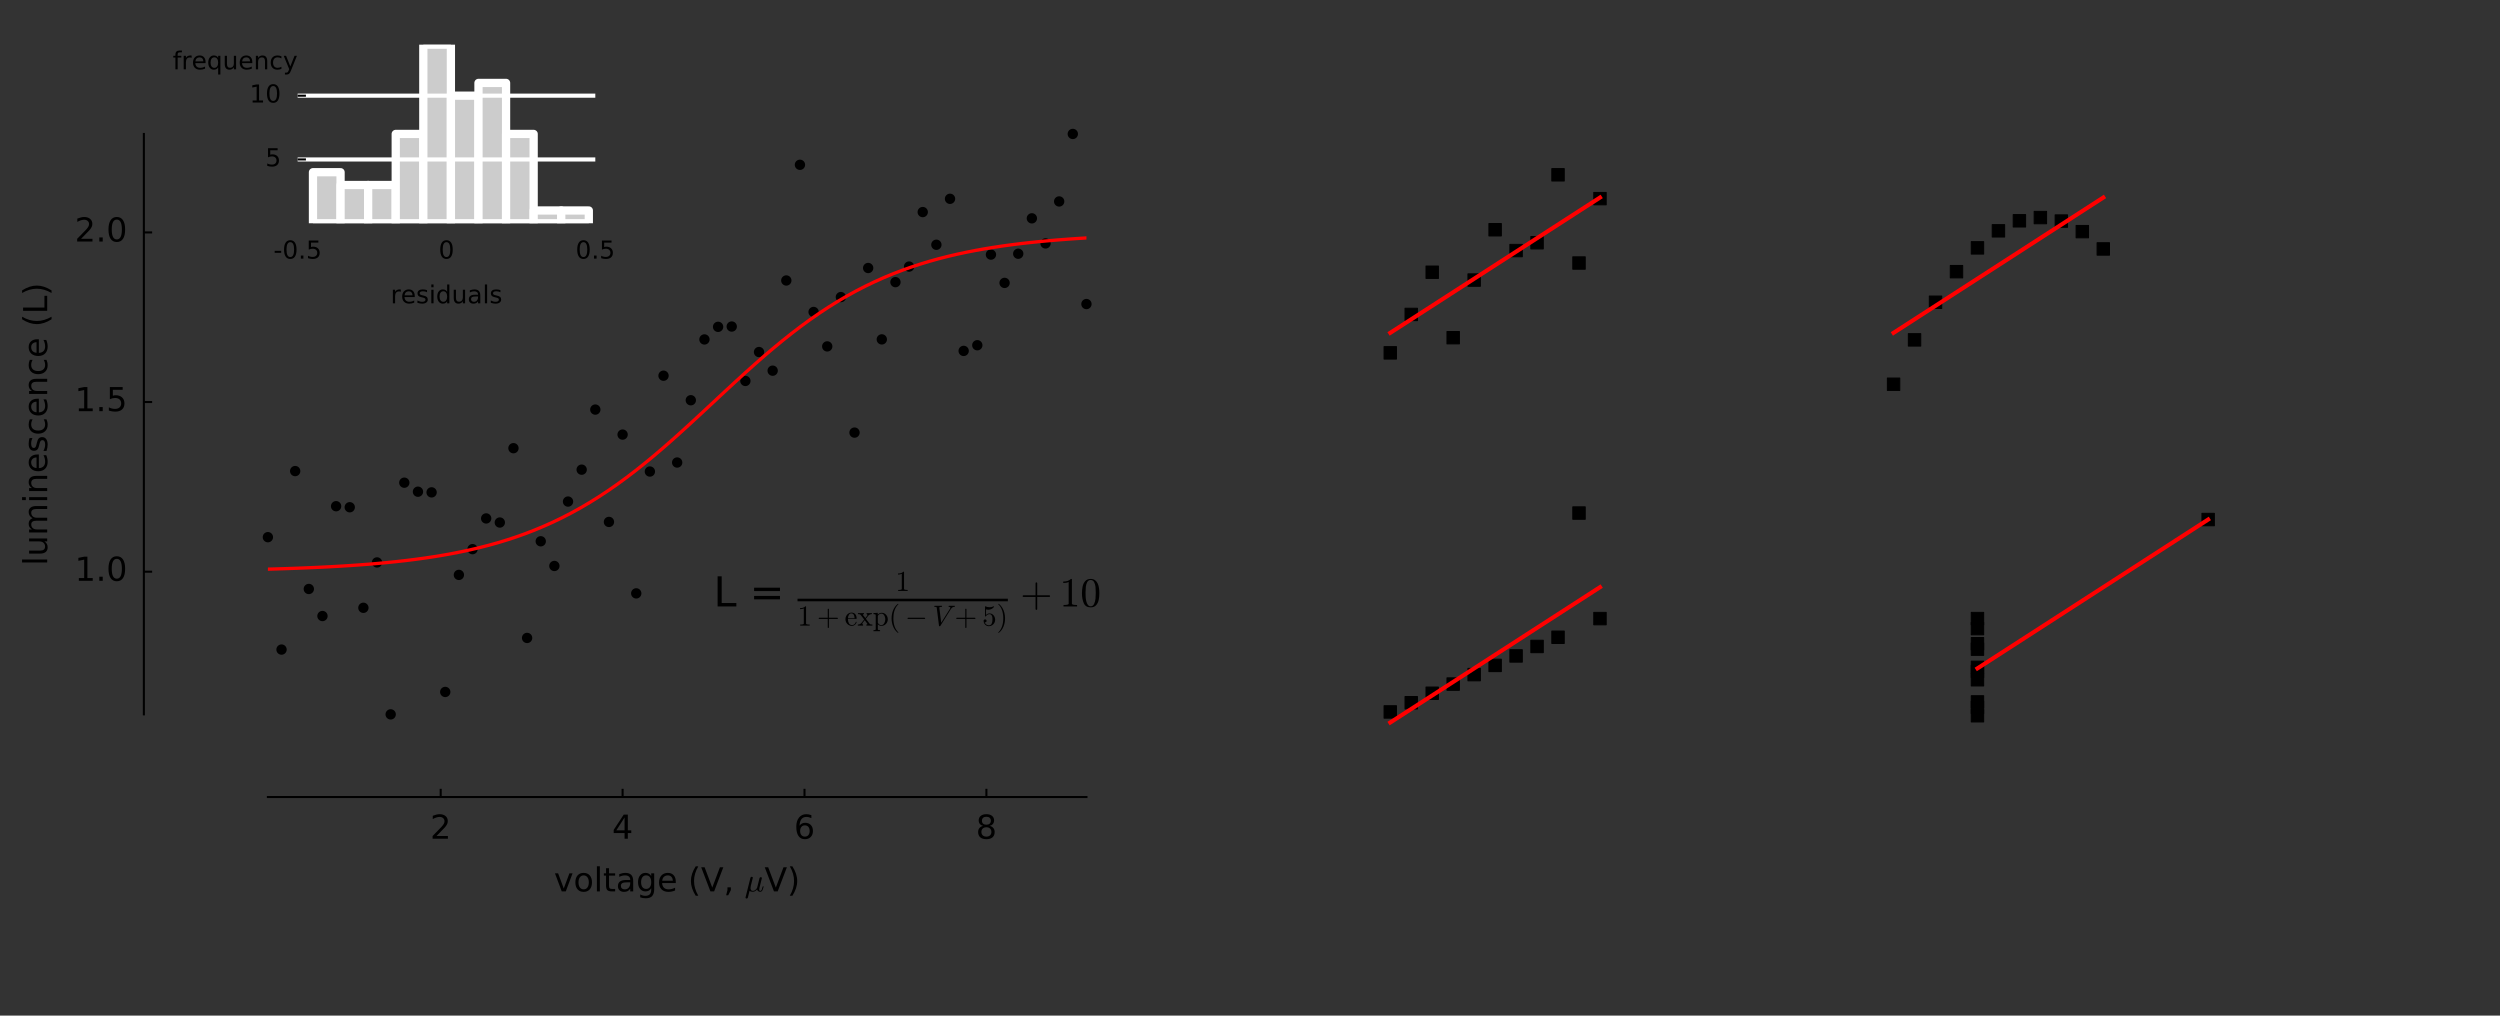 <svg xmlns="http://www.w3.org/2000/svg" xmlns:xlink="http://www.w3.org/1999/xlink" width="16cm" height="6.5cm" version="1.1" viewbox="0 0 16.0cm 6.5cm"><rect width="100%" height="100%" fill="#333333" stroke="none"/><g><g><defs><style type="text/css">*{stroke-linecap:butt;stroke-linejoin:round;stroke-miterlimit:100000}</style></defs><g id="figure_1"><g id="patch_1"><path d="M 0 216 L 360 216 L 360 0 L 0 0 L 0 216 z" style="fill:none"/></g><g id="axes_1"><g id="patch_2"><path d="M 64.8 172.8 L 262.8 172.8 L 262.8 32.4 L 64.8 32.4 L 64.8 172.8 z" style="fill:none"/></g><g id="line2d_1"><defs><path id="m0c1c3203f6" d="M 0 1 C 0.265 1 0.52 0.895 0.707 0.707 C 0.895 0.52 1 0.265 1 0 C 1 -0.265 0.895 -0.52 0.707 -0.707 C 0.52 -0.895 0.265 -1 0 -1 C -0.265 -1 -0.52 -0.895 -0.707 -0.707 C -0.895 -0.52 -1 -0.265 -1 0 C -1 0.265 -0.895 0.52 -0.707 0.707 C -0.52 0.895 -0.265 1 0 1 z" style="stroke:#000;stroke-width:.5"/></defs><g><use style="stroke:#000;stroke-width:.5" x="64.8" y="129.938" xlink:href="#m0c1c3203f6"/><use style="stroke:#000;stroke-width:.5" x="68.1" y="157.126" xlink:href="#m0c1c3203f6"/><use style="stroke:#000;stroke-width:.5" x="71.4" y="113.951" xlink:href="#m0c1c3203f6"/><use style="stroke:#000;stroke-width:.5" x="74.7" y="142.467" xlink:href="#m0c1c3203f6"/><use style="stroke:#000;stroke-width:.5" x="78" y="149.011" xlink:href="#m0c1c3203f6"/><use style="stroke:#000;stroke-width:.5" x="81.3" y="122.448" xlink:href="#m0c1c3203f6"/><use style="stroke:#000;stroke-width:.5" x="84.6" y="122.698" xlink:href="#m0c1c3203f6"/><use style="stroke:#000;stroke-width:.5" x="87.9" y="147.02" xlink:href="#m0c1c3203f6"/><use style="stroke:#000;stroke-width:.5" x="91.2" y="136.045" xlink:href="#m0c1c3203f6"/><use style="stroke:#000;stroke-width:.5" x="94.5" y="172.8" xlink:href="#m0c1c3203f6"/><use style="stroke:#000;stroke-width:.5" x="97.8" y="116.757" xlink:href="#m0c1c3203f6"/><use style="stroke:#000;stroke-width:.5" x="101.1" y="118.939" xlink:href="#m0c1c3203f6"/><use style="stroke:#000;stroke-width:.5" x="104.4" y="119.098" xlink:href="#m0c1c3203f6"/><use style="stroke:#000;stroke-width:.5" x="107.7" y="167.376" xlink:href="#m0c1c3203f6"/><use style="stroke:#000;stroke-width:.5" x="111" y="139.062" xlink:href="#m0c1c3203f6"/><use style="stroke:#000;stroke-width:.5" x="114.3" y="132.833" xlink:href="#m0c1c3203f6"/><use style="stroke:#000;stroke-width:.5" x="117.6" y="125.403" xlink:href="#m0c1c3203f6"/><use style="stroke:#000;stroke-width:.5" x="120.9" y="126.393" xlink:href="#m0c1c3203f6"/><use style="stroke:#000;stroke-width:.5" x="124.2" y="108.413" xlink:href="#m0c1c3203f6"/><use style="stroke:#000;stroke-width:.5" x="127.5" y="154.312" xlink:href="#m0c1c3203f6"/><use style="stroke:#000;stroke-width:.5" x="130.8" y="130.931" xlink:href="#m0c1c3203f6"/><use style="stroke:#000;stroke-width:.5" x="134.1" y="136.9" xlink:href="#m0c1c3203f6"/><use style="stroke:#000;stroke-width:.5" x="137.4" y="121.323" xlink:href="#m0c1c3203f6"/><use style="stroke:#000;stroke-width:.5" x="140.7" y="113.607" xlink:href="#m0c1c3203f6"/><use style="stroke:#000;stroke-width:.5" x="144" y="99.073" xlink:href="#m0c1c3203f6"/><use style="stroke:#000;stroke-width:.5" x="147.3" y="126.25" xlink:href="#m0c1c3203f6"/><use style="stroke:#000;stroke-width:.5" x="150.6" y="105.124" xlink:href="#m0c1c3203f6"/><use style="stroke:#000;stroke-width:.5" x="153.9" y="143.532" xlink:href="#m0c1c3203f6"/><use style="stroke:#000;stroke-width:.5" x="157.2" y="114.058" xlink:href="#m0c1c3203f6"/><use style="stroke:#000;stroke-width:.5" x="160.5" y="90.878" xlink:href="#m0c1c3203f6"/><use style="stroke:#000;stroke-width:.5" x="163.8" y="111.879" xlink:href="#m0c1c3203f6"/><use style="stroke:#000;stroke-width:.5" x="167.1" y="96.815" xlink:href="#m0c1c3203f6"/><use style="stroke:#000;stroke-width:.5" x="170.4" y="82.107" xlink:href="#m0c1c3203f6"/><use style="stroke:#000;stroke-width:.5" x="173.7" y="79.058" xlink:href="#m0c1c3203f6"/><use style="stroke:#000;stroke-width:.5" x="177" y="78.985" xlink:href="#m0c1c3203f6"/><use style="stroke:#000;stroke-width:.5" x="180.3" y="92.146" xlink:href="#m0c1c3203f6"/><use style="stroke:#000;stroke-width:.5" x="183.6" y="85.154" xlink:href="#m0c1c3203f6"/><use style="stroke:#000;stroke-width:.5" x="186.9" y="89.664" xlink:href="#m0c1c3203f6"/><use style="stroke:#000;stroke-width:.5" x="190.2" y="67.846" xlink:href="#m0c1c3203f6"/><use style="stroke:#000;stroke-width:.5" x="193.5" y="39.862" xlink:href="#m0c1c3203f6"/><use style="stroke:#000;stroke-width:.5" x="196.8" y="75.462" xlink:href="#m0c1c3203f6"/><use style="stroke:#000;stroke-width:.5" x="200.1" y="83.791" xlink:href="#m0c1c3203f6"/><use style="stroke:#000;stroke-width:.5" x="203.4" y="71.859" xlink:href="#m0c1c3203f6"/><use style="stroke:#000;stroke-width:.5" x="206.7" y="104.643" xlink:href="#m0c1c3203f6"/><use style="stroke:#000;stroke-width:.5" x="210" y="64.827" xlink:href="#m0c1c3203f6"/><use style="stroke:#000;stroke-width:.5" x="213.3" y="82.094" xlink:href="#m0c1c3203f6"/><use style="stroke:#000;stroke-width:.5" x="216.6" y="68.246" xlink:href="#m0c1c3203f6"/><use style="stroke:#000;stroke-width:.5" x="219.9" y="64.48" xlink:href="#m0c1c3203f6"/><use style="stroke:#000;stroke-width:.5" x="223.2" y="51.298" xlink:href="#m0c1c3203f6"/><use style="stroke:#000;stroke-width:.5" x="226.5" y="59.204" xlink:href="#m0c1c3203f6"/><use style="stroke:#000;stroke-width:.5" x="229.8" y="48.089" xlink:href="#m0c1c3203f6"/><use style="stroke:#000;stroke-width:.5" x="233.1" y="84.879" xlink:href="#m0c1c3203f6"/><use style="stroke:#000;stroke-width:.5" x="236.4" y="83.509" xlink:href="#m0c1c3203f6"/><use style="stroke:#000;stroke-width:.5" x="239.7" y="61.585" xlink:href="#m0c1c3203f6"/><use style="stroke:#000;stroke-width:.5" x="243" y="68.431" xlink:href="#m0c1c3203f6"/><use style="stroke:#000;stroke-width:.5" x="246.3" y="61.374" xlink:href="#m0c1c3203f6"/><use style="stroke:#000;stroke-width:.5" x="249.6" y="52.813" xlink:href="#m0c1c3203f6"/><use style="stroke:#000;stroke-width:.5" x="252.9" y="58.88" xlink:href="#m0c1c3203f6"/><use style="stroke:#000;stroke-width:.5" x="256.2" y="48.729" xlink:href="#m0c1c3203f6"/><use style="stroke:#000;stroke-width:.5" x="259.5" y="32.4" xlink:href="#m0c1c3203f6"/><use style="stroke:#000;stroke-width:.5" x="262.8" y="73.546" xlink:href="#m0c1c3203f6"/></g></g><g id="line2d_2"><path d="M 62.6 137.733 L 64.822 137.675 L 67.044 137.611 L 69.267 137.541 L 71.489 137.463 L 73.711 137.376 L 75.933 137.281 L 78.156 137.176 L 80.378 137.06 L 82.6 136.933 L 84.822 136.792 L 87.044 136.637 L 89.267 136.466 L 91.489 136.277 L 93.711 136.07 L 95.933 135.841 L 98.156 135.591 L 100.378 135.315 L 102.6 135.012 L 104.822 134.68 L 107.044 134.315 L 109.267 133.916 L 111.489 133.479 L 113.711 133.001 L 115.933 132.479 L 118.156 131.911 L 120.378 131.291 L 122.6 130.617 L 124.822 129.886 L 127.044 129.093 L 129.267 128.236 L 131.489 127.311 L 133.711 126.315 L 135.933 125.245 L 138.156 124.099 L 140.378 122.874 L 142.6 121.57 L 144.822 120.186 L 147.044 118.721 L 149.267 117.176 L 151.489 115.554 L 153.711 113.857 L 155.933 112.09 L 158.156 110.257 L 160.378 108.364 L 162.6 106.419 L 164.822 104.429 L 167.044 102.404 L 169.267 100.353 L 171.489 98.286 L 173.711 96.215 L 175.933 94.148 L 178.156 92.097 L 180.378 90.072 L 182.6 88.082 L 184.822 86.137 L 187.044 84.244 L 189.267 82.411 L 191.489 80.644 L 193.711 78.947 L 195.933 77.325 L 198.156 75.78 L 200.378 74.315 L 202.6 72.931 L 204.822 71.627 L 207.044 70.402 L 209.267 69.256 L 211.489 68.186 L 213.711 67.19 L 215.933 66.265 L 218.156 65.408 L 220.378 64.615 L 222.6 63.884 L 224.822 63.21 L 227.044 62.59 L 229.267 62.022 L 231.489 61.5 L 233.711 61.022 L 235.933 60.585 L 238.156 60.186 L 240.378 59.821 L 242.6 59.489 L 244.822 59.186 L 247.044 58.91 L 249.267 58.66 L 251.489 58.431 L 253.711 58.224 L 255.933 58.035 L 258.156 57.864 L 260.378 57.709 L 262.6 57.568 L 264.822 57.44 L 267.044 57.325 L 269.267 57.22 L 271.489 57.125 L 273.711 57.038 L 275.933 56.96 L 278.156 56.89 L 280.378 56.826 L 282.6 56.768" clip-path="url(#p94d3849be3)" style="fill:none;stroke:red;stroke-linecap:square;stroke-width:.8"/></g><g id="patch_3"><path d="M 64.8 192.8 L 262.8 192.8" style="fill:none;stroke:#000;stroke-linecap:square;stroke-linejoin:miter;stroke-width:.5"/></g><g id="patch_4"><path d="M 34.8 172.8 L 34.8 32.4" style="fill:none;stroke:#000;stroke-linecap:square;stroke-linejoin:miter;stroke-width:.5"/></g><g id="matplotlib.axis_1"><g id="xtick_1"><g id="line2d_3"><defs><path id="mb765ed4cd2" d="M 0 0 L 0 -2" style="stroke:#000;stroke-width:.5"/></defs><g><use style="stroke:#000;stroke-width:.5" x="106.6" y="192.8" xlink:href="#mb765ed4cd2"/></g></g><g id="text_1"><defs><path id="BitstreamVeraSans-Roman-32" d="M 19.188 8.297 L 53.609 8.297 L 53.609 0 L 7.328 0 L 7.328 8.297 Q 12.938 14.109 22.625 23.891 Q 32.328 33.688 34.812 36.531 Q 39.547 41.844 41.422 45.531 Q 43.312 49.219 43.312 52.781 Q 43.312 58.594 39.234 62.25 Q 35.156 65.922 28.609 65.922 Q 23.969 65.922 18.812 64.312 Q 13.672 62.703 7.812 59.422 L 7.812 69.391 Q 13.766 71.781 18.938 73 Q 24.125 74.219 28.422 74.219 Q 39.75 74.219 46.484 68.547 Q 53.219 62.891 53.219 53.422 Q 53.219 48.922 51.531 44.891 Q 49.859 40.875 45.406 35.406 Q 44.188 33.984 37.641 27.219 Q 31.109 20.453 19.188 8.297"/></defs><g transform="translate(104.055 202.879)scale(0.08 -0.08)"><use xlink:href="#BitstreamVeraSans-Roman-32"/></g></g></g><g id="xtick_2"><g id="line2d_4"><g><use style="stroke:#000;stroke-width:.5" x="150.6" y="192.8" xlink:href="#mb765ed4cd2"/></g></g><g id="text_2"><defs><path id="BitstreamVeraSans-Roman-34" d="M 37.797 64.312 L 12.891 25.391 L 37.797 25.391 z M 35.203 72.906 L 47.609 72.906 L 47.609 25.391 L 58.016 25.391 L 58.016 17.188 L 47.609 17.188 L 47.609 0 L 37.797 0 L 37.797 17.188 L 4.891 17.188 L 4.891 26.703 z"/></defs><g transform="translate(148.055 202.879)scale(0.08 -0.08)"><use xlink:href="#BitstreamVeraSans-Roman-34"/></g></g></g><g id="xtick_3"><g id="line2d_5"><g><use style="stroke:#000;stroke-width:.5" x="194.6" y="192.8" xlink:href="#mb765ed4cd2"/></g></g><g id="text_3"><defs><path id="BitstreamVeraSans-Roman-36" d="M 33.016 40.375 Q 26.375 40.375 22.484 35.828 Q 18.609 31.297 18.609 23.391 Q 18.609 15.531 22.484 10.953 Q 26.375 6.391 33.016 6.391 Q 39.656 6.391 43.531 10.953 Q 47.406 15.531 47.406 23.391 Q 47.406 31.297 43.531 35.828 Q 39.656 40.375 33.016 40.375 M 52.594 71.297 L 52.594 62.312 Q 48.875 64.062 45.094 64.984 Q 41.312 65.922 37.594 65.922 Q 27.828 65.922 22.672 59.328 Q 17.531 52.734 16.797 39.406 Q 19.672 43.656 24.016 45.922 Q 28.375 48.188 33.594 48.188 Q 44.578 48.188 50.953 41.516 Q 57.328 34.859 57.328 23.391 Q 57.328 12.156 50.688 5.359 Q 44.047 -1.422 33.016 -1.422 Q 20.359 -1.422 13.672 8.266 Q 6.984 17.969 6.984 36.375 Q 6.984 53.656 15.188 63.938 Q 23.391 74.219 37.203 74.219 Q 40.922 74.219 44.703 73.484 Q 48.484 72.75 52.594 71.297"/></defs><g transform="translate(192.055 202.879)scale(0.08 -0.08)"><use xlink:href="#BitstreamVeraSans-Roman-36"/></g></g></g><g id="xtick_4"><g id="line2d_6"><g><use style="stroke:#000;stroke-width:.5" x="238.6" y="192.8" xlink:href="#mb765ed4cd2"/></g></g><g id="text_4"><defs><path id="BitstreamVeraSans-Roman-38" d="M 31.781 34.625 Q 24.75 34.625 20.719 30.859 Q 16.703 27.094 16.703 20.516 Q 16.703 13.922 20.719 10.156 Q 24.75 6.391 31.781 6.391 Q 38.812 6.391 42.859 10.172 Q 46.922 13.969 46.922 20.516 Q 46.922 27.094 42.891 30.859 Q 38.875 34.625 31.781 34.625 M 21.922 38.812 Q 15.578 40.375 12.031 44.719 Q 8.5 49.078 8.5 55.328 Q 8.5 64.062 14.719 69.141 Q 20.953 74.219 31.781 74.219 Q 42.672 74.219 48.875 69.141 Q 55.078 64.062 55.078 55.328 Q 55.078 49.078 51.531 44.719 Q 48 40.375 41.703 38.812 Q 48.828 37.156 52.797 32.312 Q 56.781 27.484 56.781 20.516 Q 56.781 9.906 50.312 4.234 Q 43.844 -1.422 31.781 -1.422 Q 19.734 -1.422 13.25 4.234 Q 6.781 9.906 6.781 20.516 Q 6.781 27.484 10.781 32.312 Q 14.797 37.156 21.922 38.812 M 18.312 54.391 Q 18.312 48.734 21.844 45.562 Q 25.391 42.391 31.781 42.391 Q 38.141 42.391 41.719 45.562 Q 45.312 48.734 45.312 54.391 Q 45.312 60.062 41.719 63.234 Q 38.141 66.406 31.781 66.406 Q 25.391 66.406 21.844 63.234 Q 18.312 60.062 18.312 54.391"/></defs><g transform="translate(236.055 202.879)scale(0.08 -0.08)"><use xlink:href="#BitstreamVeraSans-Roman-38"/></g></g></g><g id="text_5"><defs><path id="BitstreamVeraSans-Roman-20"/><path id="BitstreamVeraSans-Roman-29" d="M 8.016 75.875 L 15.828 75.875 Q 23.141 64.359 26.781 53.312 Q 30.422 42.281 30.422 31.391 Q 30.422 20.453 26.781 9.375 Q 23.141 -1.703 15.828 -13.188 L 8.016 -13.188 Q 14.5 -2 17.703 9.062 Q 20.906 20.125 20.906 31.391 Q 20.906 42.672 17.703 53.656 Q 14.5 64.656 8.016 75.875"/><path id="BitstreamVeraSans-Roman-28" d="M 31 75.875 Q 24.469 64.656 21.281 53.656 Q 18.109 42.672 18.109 31.391 Q 18.109 20.125 21.312 9.062 Q 24.516 -2 31 -13.188 L 23.188 -13.188 Q 15.875 -1.703 12.234 9.375 Q 8.594 20.453 8.594 31.391 Q 8.594 42.281 12.203 53.312 Q 15.828 64.359 23.188 75.875 z"/><path id="BitstreamVeraSans-Roman-6f" d="M 30.609 48.391 Q 23.391 48.391 19.188 42.75 Q 14.984 37.109 14.984 27.297 Q 14.984 17.484 19.156 11.844 Q 23.344 6.203 30.609 6.203 Q 37.797 6.203 41.984 11.859 Q 46.188 17.531 46.188 27.297 Q 46.188 37.016 41.984 42.703 Q 37.797 48.391 30.609 48.391 M 30.609 56 Q 42.328 56 49.016 48.375 Q 55.719 40.766 55.719 27.297 Q 55.719 13.875 49.016 6.219 Q 42.328 -1.422 30.609 -1.422 Q 18.844 -1.422 12.172 6.219 Q 5.516 13.875 5.516 27.297 Q 5.516 40.766 12.172 48.375 Q 18.844 56 30.609 56"/><path id="BitstreamVeraSans-Roman-6c" d="M 9.422 75.984 L 18.406 75.984 L 18.406 0 L 9.422 0 z"/><path id="BitstreamVeraSans-Roman-65" d="M 56.203 29.594 L 56.203 25.203 L 14.891 25.203 Q 15.484 15.922 20.484 11.062 Q 25.484 6.203 34.422 6.203 Q 39.594 6.203 44.453 7.469 Q 49.312 8.734 54.109 11.281 L 54.109 2.781 Q 49.266 0.734 44.188 -0.344 Q 39.109 -1.422 33.891 -1.422 Q 20.797 -1.422 13.156 6.188 Q 5.516 13.812 5.516 26.812 Q 5.516 40.234 12.766 48.109 Q 20.016 56 32.328 56 Q 43.359 56 49.781 48.891 Q 56.203 41.797 56.203 29.594 M 47.219 32.234 Q 47.125 39.594 43.094 43.984 Q 39.062 48.391 32.422 48.391 Q 24.906 48.391 20.391 44.141 Q 15.875 39.891 15.188 32.172 z"/><path id="BitstreamVeraSans-Roman-2c" d="M 11.719 12.406 L 22.016 12.406 L 22.016 4 L 14.016 -11.625 L 7.719 -11.625 L 11.719 4 z"/><path id="Cmmi10-b9" d="M 2.781 -18.797 Q 2.781 -18.219 2.875 -18.016 L 17.578 41.016 Q 18.016 42.438 19.156 43.312 Q 20.312 44.188 21.781 44.188 Q 23.047 44.188 23.922 43.422 Q 24.812 42.672 24.812 41.406 Q 24.812 41.109 24.781 40.938 Q 24.75 40.766 24.703 40.578 L 18.797 17.188 Q 17.828 13.031 17.828 10.016 Q 17.828 6.297 19.578 3.906 Q 21.344 1.516 24.906 1.516 Q 32.172 1.516 37.703 10.594 Q 37.75 10.688 37.766 10.734 Q 37.797 10.797 37.797 10.891 L 45.016 39.891 Q 45.359 41.219 46.578 42.156 Q 47.797 43.109 49.219 43.109 Q 50.391 43.109 51.297 42.328 Q 52.203 41.547 52.203 40.281 Q 52.203 39.703 52.094 39.5 L 44.922 10.688 Q 44.188 7.859 44.188 5.812 Q 44.188 1.516 47.125 1.516 Q 50.25 1.516 51.828 5.375 Q 53.422 9.234 54.594 14.703 Q 54.781 15.281 55.422 15.281 L 56.594 15.281 Q 56.984 15.281 57.25 14.969 Q 57.516 14.656 57.516 14.312 Q 55.766 7.328 53.688 3.094 Q 51.609 -1.125 46.922 -1.125 Q 43.609 -1.125 41.047 0.781 Q 38.484 2.688 37.703 5.906 Q 35.203 2.781 31.859 0.828 Q 28.516 -1.125 24.812 -1.125 Q 18.562 -1.125 14.984 1.812 L 9.906 -18.406 Q 9.625 -19.828 8.453 -20.703 Q 7.281 -21.578 5.812 -21.578 Q 4.594 -21.578 3.688 -20.812 Q 2.781 -20.062 2.781 -18.797"/><path id="BitstreamVeraSans-Roman-56" d="M 28.609 0 L 0.781 72.906 L 11.078 72.906 L 34.188 11.531 L 57.328 72.906 L 67.578 72.906 L 39.797 0 z"/><path id="BitstreamVeraSans-Roman-76" d="M 2.984 54.688 L 12.5 54.688 L 29.594 8.797 L 46.688 54.688 L 56.203 54.688 L 35.688 0 L 23.484 0 z"/><path id="BitstreamVeraSans-Roman-74" d="M 18.312 70.219 L 18.312 54.688 L 36.812 54.688 L 36.812 47.703 L 18.312 47.703 L 18.312 18.016 Q 18.312 11.328 20.141 9.422 Q 21.969 7.516 27.594 7.516 L 36.812 7.516 L 36.812 0 L 27.594 0 Q 17.188 0 13.234 3.875 Q 9.281 7.766 9.281 18.016 L 9.281 47.703 L 2.688 47.703 L 2.688 54.688 L 9.281 54.688 L 9.281 70.219 z"/><path id="BitstreamVeraSans-Roman-61" d="M 34.281 27.484 Q 23.391 27.484 19.188 25 Q 14.984 22.516 14.984 16.5 Q 14.984 11.719 18.141 8.906 Q 21.297 6.109 26.703 6.109 Q 34.188 6.109 38.703 11.406 Q 43.219 16.703 43.219 25.484 L 43.219 27.484 z M 52.203 31.203 L 52.203 0 L 43.219 0 L 43.219 8.297 Q 40.141 3.328 35.547 0.953 Q 30.953 -1.422 24.312 -1.422 Q 15.922 -1.422 10.953 3.297 Q 6 8.016 6 15.922 Q 6 25.141 12.172 29.828 Q 18.359 34.516 30.609 34.516 L 43.219 34.516 L 43.219 35.406 Q 43.219 41.609 39.141 45 Q 35.062 48.391 27.688 48.391 Q 23 48.391 18.547 47.266 Q 14.109 46.141 10.016 43.891 L 10.016 52.203 Q 14.938 54.109 19.578 55.047 Q 24.219 56 28.609 56 Q 40.484 56 46.344 49.844 Q 52.203 43.703 52.203 31.203"/><path id="BitstreamVeraSans-Roman-67" d="M 45.406 27.984 Q 45.406 37.75 41.375 43.109 Q 37.359 48.484 30.078 48.484 Q 22.859 48.484 18.828 43.109 Q 14.797 37.75 14.797 27.984 Q 14.797 18.266 18.828 12.891 Q 22.859 7.516 30.078 7.516 Q 37.359 7.516 41.375 12.891 Q 45.406 18.266 45.406 27.984 M 54.391 6.781 Q 54.391 -7.172 48.188 -13.984 Q 42 -20.797 29.203 -20.797 Q 24.469 -20.797 20.266 -20.094 Q 16.062 -19.391 12.109 -17.922 L 12.109 -9.188 Q 16.062 -11.328 19.922 -12.344 Q 23.781 -13.375 27.781 -13.375 Q 36.625 -13.375 41.016 -8.766 Q 45.406 -4.156 45.406 5.172 L 45.406 9.625 Q 42.625 4.781 38.281 2.391 Q 33.938 0 27.875 0 Q 17.828 0 11.672 7.656 Q 5.516 15.328 5.516 27.984 Q 5.516 40.672 11.672 48.328 Q 17.828 56 27.875 56 Q 33.938 56 38.281 53.609 Q 42.625 51.219 45.406 46.391 L 45.406 54.688 L 54.391 54.688 z"/></defs><g transform="translate(134.0 215.623)scale(0.08 -0.08)"><use transform="translate(0.0 0.016)" xlink:href="#BitstreamVeraSans-Roman-76"/><use transform="translate(59.18 0.016)" xlink:href="#BitstreamVeraSans-Roman-6f"/><use transform="translate(120.361 0.016)" xlink:href="#BitstreamVeraSans-Roman-6c"/><use transform="translate(148.145 0.016)" xlink:href="#BitstreamVeraSans-Roman-74"/><use transform="translate(187.354 0.016)" xlink:href="#BitstreamVeraSans-Roman-61"/><use transform="translate(248.633 0.016)" xlink:href="#BitstreamVeraSans-Roman-67"/><use transform="translate(312.109 0.016)" xlink:href="#BitstreamVeraSans-Roman-65"/><use transform="translate(373.633 0.016)" xlink:href="#BitstreamVeraSans-Roman-20"/><use transform="translate(405.42 0.016)" xlink:href="#BitstreamVeraSans-Roman-28"/><use transform="translate(444.434 0.016)" xlink:href="#BitstreamVeraSans-Roman-56"/><use transform="translate(512.842 0.016)" xlink:href="#BitstreamVeraSans-Roman-2c"/><use transform="translate(544.629 0.016)" xlink:href="#BitstreamVeraSans-Roman-20"/><use transform="translate(576.416 0.016)" xlink:href="#Cmmi10-b9"/><use transform="translate(636.621 0.016)" xlink:href="#BitstreamVeraSans-Roman-56"/><use transform="translate(705.029 0.016)" xlink:href="#BitstreamVeraSans-Roman-29"/></g></g></g><g id="matplotlib.axis_2"><g id="ytick_1"><g id="line2d_7"><defs><path id="m18305bb631" d="M 0 0 L 2 0" style="stroke:#000;stroke-width:.5"/></defs><g><use style="stroke:#000;stroke-width:.5" x="34.8" y="138.283" xlink:href="#m18305bb631"/></g></g><g id="text_6"><defs><path id="BitstreamVeraSans-Roman-30" d="M 31.781 66.406 Q 24.172 66.406 20.328 58.906 Q 16.5 51.422 16.5 36.375 Q 16.5 21.391 20.328 13.891 Q 24.172 6.391 31.781 6.391 Q 39.453 6.391 43.281 13.891 Q 47.125 21.391 47.125 36.375 Q 47.125 51.422 43.281 58.906 Q 39.453 66.406 31.781 66.406 M 31.781 74.219 Q 44.047 74.219 50.516 64.516 Q 56.984 54.828 56.984 36.375 Q 56.984 17.969 50.516 8.266 Q 44.047 -1.422 31.781 -1.422 Q 19.531 -1.422 13.062 8.266 Q 6.594 17.969 6.594 36.375 Q 6.594 54.828 13.062 64.516 Q 19.531 74.219 31.781 74.219"/><path id="BitstreamVeraSans-Roman-31" d="M 12.406 8.297 L 28.516 8.297 L 28.516 63.922 L 10.984 60.406 L 10.984 69.391 L 28.422 72.906 L 38.281 72.906 L 38.281 8.297 L 54.391 8.297 L 54.391 0 L 12.406 0 z"/><path id="BitstreamVeraSans-Roman-2e" d="M 10.688 12.406 L 21 12.406 L 21 0 L 10.688 0 z"/></defs><g transform="translate(18.078 140.49)scale(0.08 -0.08)"><use xlink:href="#BitstreamVeraSans-Roman-31"/><use x="63.623" xlink:href="#BitstreamVeraSans-Roman-2e"/><use x="95.41" xlink:href="#BitstreamVeraSans-Roman-30"/></g></g></g><g id="ytick_2"><g id="line2d_8"><g><use style="stroke:#000;stroke-width:.5" x="34.8" y="97.25" xlink:href="#m18305bb631"/></g></g><g id="text_7"><defs><path id="BitstreamVeraSans-Roman-35" d="M 10.797 72.906 L 49.516 72.906 L 49.516 64.594 L 19.828 64.594 L 19.828 46.734 Q 21.969 47.469 24.109 47.828 Q 26.266 48.188 28.422 48.188 Q 40.625 48.188 47.75 41.5 Q 54.891 34.812 54.891 23.391 Q 54.891 11.625 47.562 5.094 Q 40.234 -1.422 26.906 -1.422 Q 22.312 -1.422 17.547 -0.641 Q 12.797 0.141 7.719 1.703 L 7.719 11.625 Q 12.109 9.234 16.797 8.062 Q 21.484 6.891 26.703 6.891 Q 35.156 6.891 40.078 11.328 Q 45.016 15.766 45.016 23.391 Q 45.016 31 40.078 35.438 Q 35.156 39.891 26.703 39.891 Q 22.75 39.891 18.812 39.016 Q 14.891 38.141 10.797 36.281 z"/></defs><g transform="translate(18.078 99.458)scale(0.08 -0.08)"><use xlink:href="#BitstreamVeraSans-Roman-31"/><use x="63.623" xlink:href="#BitstreamVeraSans-Roman-2e"/><use x="95.41" xlink:href="#BitstreamVeraSans-Roman-35"/></g></g></g><g id="ytick_3"><g id="line2d_9"><g><use style="stroke:#000;stroke-width:.5" x="34.8" y="56.218" xlink:href="#m18305bb631"/></g></g><g id="text_8"><g transform="translate(18.078 58.426)scale(0.08 -0.08)"><use xlink:href="#BitstreamVeraSans-Roman-32"/><use x="63.623" xlink:href="#BitstreamVeraSans-Roman-2e"/><use x="95.41" xlink:href="#BitstreamVeraSans-Roman-30"/></g></g></g><g id="text_9"><defs><path id="BitstreamVeraSans-Roman-4c" d="M 9.812 72.906 L 19.672 72.906 L 19.672 8.297 L 55.172 8.297 L 55.172 0 L 9.812 0 z"/><path id="BitstreamVeraSans-Roman-6e" d="M 54.891 33.016 L 54.891 0 L 45.906 0 L 45.906 32.719 Q 45.906 40.484 42.875 44.328 Q 39.844 48.188 33.797 48.188 Q 26.516 48.188 22.312 43.547 Q 18.109 38.922 18.109 30.906 L 18.109 0 L 9.078 0 L 9.078 54.688 L 18.109 54.688 L 18.109 46.188 Q 21.344 51.125 25.703 53.562 Q 30.078 56 35.797 56 Q 45.219 56 50.047 50.172 Q 54.891 44.344 54.891 33.016"/><path id="BitstreamVeraSans-Roman-6d" d="M 52 44.188 Q 55.375 50.25 60.062 53.125 Q 64.75 56 71.094 56 Q 79.641 56 84.281 50.016 Q 88.922 44.047 88.922 33.016 L 88.922 0 L 79.891 0 L 79.891 32.719 Q 79.891 40.578 77.094 44.375 Q 74.312 48.188 68.609 48.188 Q 61.625 48.188 57.562 43.547 Q 53.516 38.922 53.516 30.906 L 53.516 0 L 44.484 0 L 44.484 32.719 Q 44.484 40.625 41.703 44.406 Q 38.922 48.188 33.109 48.188 Q 26.219 48.188 22.156 43.531 Q 18.109 38.875 18.109 30.906 L 18.109 0 L 9.078 0 L 9.078 54.688 L 18.109 54.688 L 18.109 46.188 Q 21.188 51.219 25.484 53.609 Q 29.781 56 35.688 56 Q 41.656 56 45.828 52.969 Q 50 49.953 52 44.188"/><path id="BitstreamVeraSans-Roman-69" d="M 9.422 54.688 L 18.406 54.688 L 18.406 0 L 9.422 0 z M 9.422 75.984 L 18.406 75.984 L 18.406 64.594 L 9.422 64.594 z"/><path id="BitstreamVeraSans-Roman-75" d="M 8.5 21.578 L 8.5 54.688 L 17.484 54.688 L 17.484 21.922 Q 17.484 14.156 20.5 10.266 Q 23.531 6.391 29.594 6.391 Q 36.859 6.391 41.078 11.031 Q 45.312 15.672 45.312 23.688 L 45.312 54.688 L 54.297 54.688 L 54.297 0 L 45.312 0 L 45.312 8.406 Q 42.047 3.422 37.719 1 Q 33.406 -1.422 27.688 -1.422 Q 18.266 -1.422 13.375 4.438 Q 8.5 10.297 8.5 21.578"/><path id="BitstreamVeraSans-Roman-73" d="M 44.281 53.078 L 44.281 44.578 Q 40.484 46.531 36.375 47.5 Q 32.281 48.484 27.875 48.484 Q 21.188 48.484 17.844 46.438 Q 14.5 44.391 14.5 40.281 Q 14.5 37.156 16.891 35.375 Q 19.281 33.594 26.516 31.984 L 29.594 31.297 Q 39.156 29.25 43.188 25.516 Q 47.219 21.781 47.219 15.094 Q 47.219 7.469 41.188 3.016 Q 35.156 -1.422 24.609 -1.422 Q 20.219 -1.422 15.453 -0.562 Q 10.688 0.297 5.422 2 L 5.422 11.281 Q 10.406 8.688 15.234 7.391 Q 20.062 6.109 24.812 6.109 Q 31.156 6.109 34.562 8.281 Q 37.984 10.453 37.984 14.406 Q 37.984 18.062 35.516 20.016 Q 33.062 21.969 24.703 23.781 L 21.578 24.516 Q 13.234 26.266 9.516 29.906 Q 5.812 33.547 5.812 39.891 Q 5.812 47.609 11.281 51.797 Q 16.75 56 26.812 56 Q 31.781 56 36.172 55.266 Q 40.578 54.547 44.281 53.078"/><path id="BitstreamVeraSans-Roman-63" d="M 48.781 52.594 L 48.781 44.188 Q 44.969 46.297 41.141 47.344 Q 37.312 48.391 33.406 48.391 Q 24.656 48.391 19.812 42.844 Q 14.984 37.312 14.984 27.297 Q 14.984 17.281 19.812 11.734 Q 24.656 6.203 33.406 6.203 Q 37.312 6.203 41.141 7.25 Q 44.969 8.297 48.781 10.406 L 48.781 2.094 Q 45.016 0.344 40.984 -0.531 Q 36.969 -1.422 32.422 -1.422 Q 20.062 -1.422 12.781 6.344 Q 5.516 14.109 5.516 27.297 Q 5.516 40.672 12.859 48.328 Q 20.219 56 33.016 56 Q 37.156 56 41.109 55.141 Q 45.062 54.297 48.781 52.594"/></defs><g transform="translate(11.414 136.811)rotate(-90.0)scale(0.08 -0.08)"><use xlink:href="#BitstreamVeraSans-Roman-6c"/><use x="27.783" xlink:href="#BitstreamVeraSans-Roman-75"/><use x="91.162" xlink:href="#BitstreamVeraSans-Roman-6d"/><use x="188.574" xlink:href="#BitstreamVeraSans-Roman-69"/><use x="216.357" xlink:href="#BitstreamVeraSans-Roman-6e"/><use x="279.736" xlink:href="#BitstreamVeraSans-Roman-65"/><use x="341.26" xlink:href="#BitstreamVeraSans-Roman-73"/><use x="393.359" xlink:href="#BitstreamVeraSans-Roman-63"/><use x="448.34" xlink:href="#BitstreamVeraSans-Roman-65"/><use x="509.863" xlink:href="#BitstreamVeraSans-Roman-6e"/><use x="573.242" xlink:href="#BitstreamVeraSans-Roman-63"/><use x="628.223" xlink:href="#BitstreamVeraSans-Roman-65"/><use x="689.746" xlink:href="#BitstreamVeraSans-Roman-20"/><use x="721.533" xlink:href="#BitstreamVeraSans-Roman-28"/><use x="760.547" xlink:href="#BitstreamVeraSans-Roman-4c"/><use x="816.26" xlink:href="#BitstreamVeraSans-Roman-29"/></g></g></g><g id="text_10"><defs><path id="Cmr10-31" d="M 9.281 0 L 9.281 3.516 Q 21.781 3.516 21.781 6.688 L 21.781 59.188 Q 16.609 56.688 8.688 56.688 L 8.688 60.203 Q 20.953 60.203 27.203 66.609 L 28.609 66.609 Q 28.953 66.609 29.266 66.328 Q 29.594 66.062 29.594 65.719 L 29.594 6.688 Q 29.594 3.516 42.094 3.516 L 42.094 0 z"/><path id="Cmsy10-a1" d="M 10.203 23 Q 9.375 23 8.828 23.625 Q 8.297 24.266 8.297 25 Q 8.297 25.734 8.828 26.359 Q 9.375 27 10.203 27 L 67.578 27 Q 68.359 27 68.875 26.359 Q 69.391 25.734 69.391 25 Q 69.391 24.266 68.875 23.625 Q 68.359 23 67.578 23 z"/><path id="Cmr10-35" d="M 8.688 11.375 Q 9.719 8.453 11.844 6.047 Q 13.969 3.656 16.875 2.312 Q 19.781 0.984 22.906 0.984 Q 30.125 0.984 32.859 6.594 Q 35.594 12.203 35.594 20.219 Q 35.594 23.688 35.469 26.047 Q 35.359 28.422 34.812 30.609 Q 33.891 34.125 31.562 36.766 Q 29.25 39.406 25.875 39.406 Q 22.516 39.406 20.094 38.375 Q 17.672 37.359 16.156 35.984 Q 14.656 34.625 13.484 33.109 Q 12.312 31.594 12.016 31.5 L 10.891 31.5 Q 10.641 31.5 10.266 31.812 Q 9.906 32.125 9.906 32.422 L 9.906 65.828 Q 9.906 66.062 10.219 66.328 Q 10.547 66.609 10.891 66.609 L 11.188 66.609 Q 17.922 63.375 25.484 63.375 Q 32.906 63.375 39.797 66.609 L 40.094 66.609 Q 40.438 66.609 40.719 66.359 Q 41.016 66.109 41.016 65.828 L 41.016 64.891 Q 41.016 64.406 40.828 64.406 Q 37.406 59.859 32.25 57.312 Q 27.094 54.781 21.578 54.781 Q 17.578 54.781 13.375 55.906 L 13.375 37.016 Q 16.703 39.703 19.312 40.844 Q 21.922 42 25.984 42 Q 31.5 42 35.859 38.812 Q 40.234 35.641 42.578 30.531 Q 44.922 25.438 44.922 20.125 Q 44.922 14.109 41.969 8.984 Q 39.016 3.859 33.938 0.828 Q 28.859 -2.203 22.906 -2.203 Q 17.969 -2.203 13.844 0.328 Q 9.719 2.875 7.344 7.172 Q 4.984 11.469 4.984 16.312 Q 4.984 18.562 6.438 19.969 Q 7.906 21.391 10.109 21.391 Q 12.312 21.391 13.797 19.938 Q 15.281 18.5 15.281 16.312 Q 15.281 14.156 13.797 12.672 Q 12.312 11.188 10.109 11.188 Q 9.766 11.188 9.328 11.25 Q 8.891 11.328 8.688 11.375"/><path id="Cmr10-28" d="M 31 -24.812 Q 25.438 -20.406 21.406 -14.719 Q 17.391 -9.031 14.812 -2.578 Q 12.25 3.859 10.984 10.891 Q 9.719 17.922 9.719 25 Q 9.719 32.172 10.984 39.203 Q 12.25 46.234 14.859 52.734 Q 17.484 59.234 21.531 64.891 Q 25.594 70.562 31 74.812 Q 31 75 31.5 75 L 32.422 75 Q 32.719 75 32.953 74.734 Q 33.203 74.469 33.203 74.125 Q 33.203 73.688 33.016 73.484 Q 28.125 68.703 24.875 63.234 Q 21.625 57.766 19.641 51.578 Q 17.672 45.406 16.797 38.781 Q 15.922 32.172 15.922 25 Q 15.922 -6.781 32.906 -23.297 Q 33.203 -23.578 33.203 -24.125 Q 33.203 -24.359 32.938 -24.672 Q 32.672 -25 32.422 -25 L 31.5 -25 Q 31 -25 31 -24.812"/><path id="Cmr10-29" d="M 6.5 -25 Q 5.609 -25 5.609 -24.125 Q 5.609 -23.688 5.812 -23.484 Q 22.906 -6.781 22.906 25 Q 22.906 56.781 6 73.297 Q 5.609 73.531 5.609 74.125 Q 5.609 74.469 5.875 74.734 Q 6.156 75 6.5 75 L 7.422 75 Q 7.719 75 7.906 74.812 Q 15.094 69.141 19.875 61.031 Q 24.656 52.938 26.875 43.75 Q 29.109 34.578 29.109 25 Q 29.109 17.922 27.906 11.062 Q 26.703 4.203 24.094 -2.453 Q 21.484 -9.125 17.484 -14.766 Q 13.484 -20.406 7.906 -24.812 Q 7.719 -25 7.422 -25 z"/><path id="Cmmi10-56" d="M 22.016 -1.125 L 14.016 62.594 Q 13.281 64.797 6.5 64.797 Q 5.516 64.797 5.516 66.109 Q 5.719 67.188 6 67.75 Q 6.297 68.312 7.172 68.312 L 31.594 68.312 Q 32.125 68.312 32.375 67.922 Q 32.625 67.531 32.625 67 Q 32.234 64.797 31.297 64.797 Q 23.484 64.797 23 62.109 L 29.594 9.812 L 60.406 58.984 Q 61.281 60.641 61.281 61.625 Q 61.281 63.375 59.688 64.078 Q 58.109 64.797 56 64.797 Q 54.984 64.797 54.984 66.109 Q 55.172 66.891 55.312 67.328 Q 55.469 67.781 55.766 68.047 Q 56.062 68.312 56.688 68.312 L 75.984 68.312 Q 76.906 68.312 76.906 67 Q 76.516 64.797 75.594 64.797 Q 68.062 64.797 63.812 58.203 Q 63.625 58.016 63.484 58.016 L 26.609 -1.125 Q 25.875 -2.203 24.703 -2.203 L 23.297 -2.203 Q 22.172 -2.203 22.016 -1.125"/><path id="Cmr10-2b" d="M 7.516 23 Q 6.688 23 6.141 23.625 Q 5.609 24.266 5.609 25 Q 5.609 25.734 6.141 26.359 Q 6.688 27 7.516 27 L 36.922 27 L 36.922 56.5 Q 36.922 57.281 37.5 57.781 Q 38.094 58.297 38.922 58.297 Q 39.656 58.297 40.281 57.781 Q 40.922 57.281 40.922 56.5 L 40.922 27 L 70.312 27 Q 71.047 27 71.578 26.359 Q 72.125 25.734 72.125 25 Q 72.125 24.266 71.578 23.625 Q 71.047 23 70.312 23 L 40.922 23 L 40.922 -6.5 Q 40.922 -7.281 40.281 -7.781 Q 39.656 -8.297 38.922 -8.297 Q 38.094 -8.297 37.5 -7.781 Q 36.922 -7.281 36.922 -6.5 L 36.922 23 z"/><path id="Cmr10-30" d="M 25 -2.203 Q 12.75 -2.203 8.328 7.875 Q 3.906 17.969 3.906 31.891 Q 3.906 40.578 5.484 48.234 Q 7.078 55.906 11.781 61.25 Q 16.5 66.609 25 66.609 Q 31.594 66.609 35.781 63.375 Q 39.984 60.156 42.188 55.047 Q 44.391 49.953 45.188 44.109 Q 46 38.281 46 31.891 Q 46 23.297 44.406 15.797 Q 42.828 8.297 38.188 3.047 Q 33.547 -2.203 25 -2.203 M 25 0.391 Q 30.562 0.391 33.297 6.094 Q 36.031 11.812 36.672 18.75 Q 37.312 25.688 37.312 33.5 Q 37.312 41.016 36.672 47.359 Q 36.031 53.719 33.312 58.859 Q 30.609 64.016 25 64.016 Q 19.344 64.016 16.609 58.828 Q 13.875 53.656 13.234 47.328 Q 12.594 41.016 12.594 33.5 Q 12.594 27.938 12.859 23 Q 13.141 18.062 14.312 12.812 Q 15.484 7.562 18.094 3.969 Q 20.703 0.391 25 0.391"/><path id="BitstreamVeraSans-Roman-3d" d="M 10.594 45.406 L 73.188 45.406 L 73.188 37.203 L 10.594 37.203 z M 10.594 25.484 L 73.188 25.484 L 73.188 17.188 L 10.594 17.188 z"/><path id="Cmr10-78" d="M 1.219 0 L 1.219 3.516 Q 5.031 3.516 8.391 5 Q 11.766 6.5 14.109 9.422 L 23.188 21 L 11.375 36.375 Q 9.625 38.578 7.547 39.078 Q 5.469 39.594 1.703 39.594 L 1.703 43.109 L 22.516 43.109 L 22.516 39.594 Q 21.188 39.594 20.031 39 Q 18.891 38.422 18.891 37.312 Q 18.891 36.922 19.188 36.375 L 27.203 25.984 L 33.203 33.688 Q 34.422 35.156 34.422 36.625 Q 34.422 37.844 33.609 38.719 Q 32.812 39.594 31.5 39.594 L 31.5 43.109 L 49.906 43.109 L 49.906 39.594 Q 46.047 39.594 42.656 38.109 Q 39.266 36.625 36.922 33.688 L 29 23.578 L 41.797 6.688 Q 43.703 4.5 45.75 4 Q 47.797 3.516 51.609 3.516 L 51.609 0 L 30.812 0 L 30.812 3.516 Q 32.031 3.516 33.156 4.094 Q 34.281 4.688 34.281 5.812 Q 34.281 6.25 33.984 6.688 L 25 18.609 L 17.828 9.422 Q 16.703 8.156 16.703 6.5 Q 16.703 5.281 17.531 4.391 Q 18.359 3.516 19.484 3.516 L 19.484 0 z"/><path id="Cmr10-65" d="M 24.906 -1.125 Q 18.797 -1.125 13.688 2.078 Q 8.594 5.281 5.688 10.625 Q 2.781 15.969 2.781 21.922 Q 2.781 27.781 5.438 33.047 Q 8.109 38.328 12.859 41.578 Q 17.625 44.828 23.484 44.828 Q 28.078 44.828 31.469 43.281 Q 34.859 41.75 37.062 39.016 Q 39.266 36.281 40.375 32.562 Q 41.5 28.859 41.5 24.422 Q 41.5 23.094 40.484 23.094 L 11.531 23.094 L 11.531 22.016 Q 11.531 13.719 14.875 7.766 Q 18.219 1.812 25.781 1.812 Q 28.859 1.812 31.469 3.172 Q 34.078 4.547 36 6.984 Q 37.938 9.422 38.625 12.203 Q 38.719 12.547 38.984 12.812 Q 39.266 13.094 39.594 13.094 L 40.484 13.094 Q 41.5 13.094 41.5 11.812 Q 40.094 6.156 35.406 2.516 Q 30.719 -1.125 24.906 -1.125 M 11.625 25.594 L 34.422 25.594 Q 34.422 29.344 33.375 33.203 Q 32.328 37.062 29.875 39.625 Q 27.438 42.188 23.484 42.188 Q 17.828 42.188 14.719 36.891 Q 11.625 31.594 11.625 25.594"/><path id="Cmr10-70" d="M 2.594 -19.391 L 2.594 -15.922 Q 6 -15.922 8.203 -15.328 Q 10.406 -14.75 10.406 -12.703 L 10.406 35.5 Q 10.406 38.234 8.453 38.906 Q 6.5 39.594 2.594 39.594 L 2.594 43.109 L 17.391 44.188 L 17.391 37.984 Q 20.125 41.016 23.75 42.594 Q 27.391 44.188 31.5 44.188 Q 37.406 44.188 42.141 40.984 Q 46.875 37.797 49.531 32.594 Q 52.203 27.391 52.203 21.578 Q 52.203 15.531 49.25 10.297 Q 46.297 5.078 41.188 1.969 Q 36.078 -1.125 29.984 -1.125 Q 22.703 -1.125 17.672 4.781 L 17.672 -12.703 Q 17.672 -14.75 19.891 -15.328 Q 22.125 -15.922 25.484 -15.922 L 25.484 -19.391 z M 17.672 9.719 Q 19.438 6.156 22.562 3.828 Q 25.688 1.516 29.391 1.516 Q 32.859 1.516 35.516 3.359 Q 38.188 5.219 39.984 8.344 Q 41.797 11.469 42.641 14.906 Q 43.5 18.359 43.5 21.578 Q 43.5 25.594 42.062 30.25 Q 40.625 34.906 37.672 38.109 Q 34.719 41.312 30.516 41.312 Q 26.469 41.312 23.062 39.234 Q 19.672 37.156 17.672 33.594 z"/></defs><g transform="translate(172.6 146.783)scale(0.1 -0.1)"><use transform="translate(0.0 0.873)" xlink:href="#BitstreamVeraSans-Roman-4c"/><use transform="translate(55.713 0.873)" xlink:href="#BitstreamVeraSans-Roman-20"/><use transform="translate(87.5 0.873)" xlink:href="#BitstreamVeraSans-Roman-3d"/><use transform="translate(171.289 0.873)" xlink:href="#BitstreamVeraSans-Roman-20"/><use transform="translate(440.076 38.373)scale(0.7)" xlink:href="#Cmr10-31"/><use transform="translate(203.076 -45.377)scale(0.7)" xlink:href="#Cmr10-31"/><use transform="translate(250.367 -45.377)scale(0.7)" xlink:href="#Cmr10-2b"/><use transform="translate(317.038 -45.377)scale(0.7)" xlink:href="#Cmr10-65"/><use transform="translate(348.107 -45.377)scale(0.7)" xlink:href="#Cmr10-78"/><use transform="translate(384.987 -45.377)scale(0.7)" xlink:href="#Cmr10-70"/><use transform="translate(423.85 -45.377)scale(0.7)" xlink:href="#Cmr10-28"/><use transform="translate(463.313 -45.377)scale(0.7)" xlink:href="#Cmsy10-a1"/><use transform="translate(529.984 -45.377)scale(0.7)" xlink:href="#Cmmi10-56"/><use transform="translate(583.086 -45.377)scale(0.7)" xlink:href="#Cmr10-2b"/><use transform="translate(649.757 -45.377)scale(0.7)" xlink:href="#Cmr10-35"/><use transform="translate(684.757 -45.377)scale(0.7)" xlink:href="#Cmr10-29"/><use transform="translate(741.988 0.873)" xlink:href="#Cmr10-2b"/><use transform="translate(837.232 0.873)" xlink:href="#Cmr10-31"/><use transform="translate(887.232 0.873)" xlink:href="#Cmr10-30"/><path d="M 203.076 13.373 L 203.076 19.623 L 711.93 19.623 L 711.93 13.373 L 203.076 13.373 z"/></g></g></g><g id="axes_2"><g id="patch_5"><path d="M 75.705 54 L 82.378 54 L 82.378 41.657 L 75.705 41.657 z" clip-path="url(#p95f97605e2)" style="fill:#ccc;stroke:#fff;stroke-linejoin:miter;stroke-width:2"/></g><g id="patch_6"><path d="M 82.378 54 L 89.05 54 L 89.05 44.743 L 82.378 44.743 z" clip-path="url(#p95f97605e2)" style="fill:#ccc;stroke:#fff;stroke-linejoin:miter;stroke-width:2"/></g><g id="patch_7"><path d="M 89.05 54 L 95.723 54 L 95.723 44.743 L 89.05 44.743 z" clip-path="url(#p95f97605e2)" style="fill:#ccc;stroke:#fff;stroke-linejoin:miter;stroke-width:2"/></g><g id="patch_8"><path d="M 95.723 54 L 102.395 54 L 102.395 32.4 L 95.723 32.4 z" clip-path="url(#p95f97605e2)" style="fill:#ccc;stroke:#fff;stroke-linejoin:miter;stroke-width:2"/></g><g id="patch_9"><path d="M 102.395 54 L 109.068 54 L 109.068 10.8 L 102.395 10.8 z" clip-path="url(#p95f97605e2)" style="fill:#ccc;stroke:#fff;stroke-linejoin:miter;stroke-width:2"/></g><g id="patch_10"><path d="M 109.068 54 L 115.74 54 L 115.74 23.143 L 109.068 23.143 z" clip-path="url(#p95f97605e2)" style="fill:#ccc;stroke:#fff;stroke-linejoin:miter;stroke-width:2"/></g><g id="patch_11"><path d="M 115.74 54 L 122.412 54 L 122.412 20.057 L 115.74 20.057 z" clip-path="url(#p95f97605e2)" style="fill:#ccc;stroke:#fff;stroke-linejoin:miter;stroke-width:2"/></g><g id="patch_12"><path d="M 122.412 54 L 129.085 54 L 129.085 32.4 L 122.412 32.4 z" clip-path="url(#p95f97605e2)" style="fill:#ccc;stroke:#fff;stroke-linejoin:miter;stroke-width:2"/></g><g id="patch_13"><path d="M 129.085 54 L 135.757 54 L 135.757 50.914 L 129.085 50.914 z" clip-path="url(#p95f97605e2)" style="fill:#ccc;stroke:#fff;stroke-linejoin:miter;stroke-width:2"/></g><g id="patch_14"><path d="M 135.757 54 L 142.43 54 L 142.43 50.914 L 135.757 50.914 z" clip-path="url(#p95f97605e2)" style="fill:#ccc;stroke:#fff;stroke-linejoin:miter;stroke-width:2"/></g><g id="matplotlib.axis_3"><g id="xtick_5"><g id="text_11"><defs><path id="BitstreamVeraSans-Roman-2d" d="M 4.891 31.391 L 31.203 31.391 L 31.203 23.391 L 4.891 23.391 z"/></defs><g transform="translate(66.147 62.559)scale(0.06 -0.06)"><use xlink:href="#BitstreamVeraSans-Roman-2d"/><use x="36.084" xlink:href="#BitstreamVeraSans-Roman-30"/><use x="99.707" xlink:href="#BitstreamVeraSans-Roman-2e"/><use x="131.494" xlink:href="#BitstreamVeraSans-Roman-35"/></g></g></g><g id="xtick_6"><g id="text_12"><g transform="translate(106.091 62.559)scale(0.06 -0.06)"><use xlink:href="#BitstreamVeraSans-Roman-30"/></g></g></g><g id="xtick_7"><g id="text_13"><g transform="translate(139.229 62.559)scale(0.06 -0.06)"><use xlink:href="#BitstreamVeraSans-Roman-30"/><use x="63.623" xlink:href="#BitstreamVeraSans-Roman-2e"/><use x="95.41" xlink:href="#BitstreamVeraSans-Roman-35"/></g></g></g><g id="text_14"><defs><path id="BitstreamVeraSans-Roman-64" d="M 45.406 46.391 L 45.406 75.984 L 54.391 75.984 L 54.391 0 L 45.406 0 L 45.406 8.203 Q 42.578 3.328 38.25 0.953 Q 33.938 -1.422 27.875 -1.422 Q 17.969 -1.422 11.734 6.484 Q 5.516 14.406 5.516 27.297 Q 5.516 40.188 11.734 48.094 Q 17.969 56 27.875 56 Q 33.938 56 38.25 53.625 Q 42.578 51.266 45.406 46.391 M 14.797 27.297 Q 14.797 17.391 18.875 11.75 Q 22.953 6.109 30.078 6.109 Q 37.203 6.109 41.297 11.75 Q 45.406 17.391 45.406 27.297 Q 45.406 37.203 41.297 42.844 Q 37.203 48.484 30.078 48.484 Q 22.953 48.484 18.875 42.844 Q 14.797 37.203 14.797 27.297"/><path id="BitstreamVeraSans-Roman-72" d="M 41.109 46.297 Q 39.594 47.172 37.812 47.578 Q 36.031 48 33.891 48 Q 26.266 48 22.188 43.047 Q 18.109 38.094 18.109 28.812 L 18.109 0 L 9.078 0 L 9.078 54.688 L 18.109 54.688 L 18.109 46.188 Q 20.953 51.172 25.484 53.578 Q 30.031 56 36.531 56 Q 37.453 56 38.578 55.875 Q 39.703 55.766 41.062 55.516 z"/></defs><g transform="translate(94.485 73.366)scale(0.06 -0.06)"><use xlink:href="#BitstreamVeraSans-Roman-72"/><use x="41.082" xlink:href="#BitstreamVeraSans-Roman-65"/><use x="102.605" xlink:href="#BitstreamVeraSans-Roman-73"/><use x="154.705" xlink:href="#BitstreamVeraSans-Roman-69"/><use x="182.488" xlink:href="#BitstreamVeraSans-Roman-64"/><use x="245.965" xlink:href="#BitstreamVeraSans-Roman-75"/><use x="309.344" xlink:href="#BitstreamVeraSans-Roman-61"/><use x="370.623" xlink:href="#BitstreamVeraSans-Roman-6c"/><use x="398.406" xlink:href="#BitstreamVeraSans-Roman-73"/></g></g></g><g id="matplotlib.axis_4"><g id="ytick_4"><g id="line2d_10"><path d="M 72 38.571 L 144 38.571" clip-path="url(#p95f97605e2)" style="fill:none;stroke:#fff;stroke-linecap:square"/></g><g id="line2d_11"><g><use style="stroke:#000;stroke-width:.5" x="72" y="38.571" xlink:href="#m18305bb631"/></g></g><g id="text_15"><g transform="translate(64.183 40.227)scale(0.06 -0.06)"><use xlink:href="#BitstreamVeraSans-Roman-35"/></g></g></g><g id="ytick_5"><g id="line2d_12"><path d="M 72 23.143 L 144 23.143" clip-path="url(#p95f97605e2)" style="fill:none;stroke:#fff;stroke-linecap:square"/></g><g id="line2d_13"><g><use style="stroke:#000;stroke-width:.5" x="72" y="23.143" xlink:href="#m18305bb631"/></g></g><g id="text_16"><g transform="translate(60.365 24.798)scale(0.06 -0.06)"><use xlink:href="#BitstreamVeraSans-Roman-31"/><use x="63.623" xlink:href="#BitstreamVeraSans-Roman-30"/></g></g></g></g><g id="text_17"><defs><path id="BitstreamVeraSans-Roman-79" d="M 32.172 -5.078 Q 28.375 -14.844 24.75 -17.812 Q 21.141 -20.797 15.094 -20.797 L 7.906 -20.797 L 7.906 -13.281 L 13.188 -13.281 Q 16.891 -13.281 18.938 -11.516 Q 21 -9.766 23.484 -3.219 L 25.094 0.875 L 2.984 54.688 L 12.5 54.688 L 29.594 11.922 L 46.688 54.688 L 56.203 54.688 z"/><path id="BitstreamVeraSans-Roman-66" d="M 37.109 75.984 L 37.109 68.5 L 28.516 68.5 Q 23.688 68.5 21.797 66.547 Q 19.922 64.594 19.922 59.516 L 19.922 54.688 L 34.719 54.688 L 34.719 47.703 L 19.922 47.703 L 19.922 0 L 10.891 0 L 10.891 47.703 L 2.297 47.703 L 2.297 54.688 L 10.891 54.688 L 10.891 58.5 Q 10.891 67.625 15.141 71.797 Q 19.391 75.984 28.609 75.984 z"/><path id="BitstreamVeraSans-Roman-71" d="M 14.797 27.297 Q 14.797 17.391 18.875 11.75 Q 22.953 6.109 30.078 6.109 Q 37.203 6.109 41.297 11.75 Q 45.406 17.391 45.406 27.297 Q 45.406 37.203 41.297 42.844 Q 37.203 48.484 30.078 48.484 Q 22.953 48.484 18.875 42.844 Q 14.797 37.203 14.797 27.297 M 45.406 8.203 Q 42.578 3.328 38.25 0.953 Q 33.938 -1.422 27.875 -1.422 Q 17.969 -1.422 11.734 6.484 Q 5.516 14.406 5.516 27.297 Q 5.516 40.188 11.734 48.094 Q 17.969 56 27.875 56 Q 33.938 56 38.25 53.625 Q 42.578 51.266 45.406 46.391 L 45.406 54.688 L 54.391 54.688 L 54.391 -20.797 L 45.406 -20.797 z"/></defs><g transform="translate(41.775 16.776)scale(0.06 -0.06)"><use xlink:href="#BitstreamVeraSans-Roman-66"/><use x="35.205" xlink:href="#BitstreamVeraSans-Roman-72"/><use x="76.287" xlink:href="#BitstreamVeraSans-Roman-65"/><use x="137.811" xlink:href="#BitstreamVeraSans-Roman-71"/><use x="201.287" xlink:href="#BitstreamVeraSans-Roman-75"/><use x="264.666" xlink:href="#BitstreamVeraSans-Roman-65"/><use x="326.189" xlink:href="#BitstreamVeraSans-Roman-6e"/><use x="389.568" xlink:href="#BitstreamVeraSans-Roman-63"/><use x="444.549" xlink:href="#BitstreamVeraSans-Roman-79"/></g></g></g></g><defs><clipPath id="p95f97605e2"><rect width="72" height="43.2" x="72" y="10.8"/></clipPath><clipPath id="p94d3849be3"><rect width="198" height="140.4" x="64.8" y="32.4"/></clipPath></defs></g><g transform="translate(280, 0) scale(1) translate(0, 0) scale(0.5)"><defs><style type="text/css">*{stroke-linecap:butt;stroke-linejoin:round;stroke-miterlimit:100000}</style></defs><g id="figure_1"><g id="patch_1"><path d="M 0 432 L 576 432 L 576 0 L 0 0 L 0 432 z" style="fill:none"/></g><g id="axes_1"><g id="line2d_1"><defs><path id="m742657b72c" d="M -3 3 L 3 3 L 3 -3 L -3 -3 z" style="stroke:#000;stroke-linejoin:miter;stroke-width:.5"/></defs><g clip-path="url(#p9f683dbe5b)"><use style="stroke:#000;stroke-linejoin:miter;stroke-width:.5" x="173.455" y="121.222" xlink:href="#m742657b72c"/><use style="stroke:#000;stroke-linejoin:miter;stroke-width:.5" x="153.164" y="135.491" xlink:href="#m742657b72c"/><use style="stroke:#000;stroke-linejoin:miter;stroke-width:.5" x="203.891" y="127.244" xlink:href="#m742657b72c"/><use style="stroke:#000;stroke-linejoin:miter;stroke-width:.5" x="163.309" y="111.142" xlink:href="#m742657b72c"/><use style="stroke:#000;stroke-linejoin:miter;stroke-width:.5" x="183.6" y="117.425" xlink:href="#m742657b72c"/><use style="stroke:#000;stroke-linejoin:miter;stroke-width:.5" x="214.036" y="96.087" xlink:href="#m742657b72c"/><use style="stroke:#000;stroke-linejoin:miter;stroke-width:.5" x="132.873" y="131.695" xlink:href="#m742657b72c"/><use style="stroke:#000;stroke-linejoin:miter;stroke-width:.5" x="112.582" y="170.705" xlink:href="#m742657b72c"/><use style="stroke:#000;stroke-linejoin:miter;stroke-width:.5" x="193.745" y="84.567" xlink:href="#m742657b72c"/><use style="stroke:#000;stroke-linejoin:miter;stroke-width:.5" x="143.018" y="163.375" xlink:href="#m742657b72c"/><use style="stroke:#000;stroke-linejoin:miter;stroke-width:.5" x="122.727" y="152.116" xlink:href="#m742657b72c"/></g></g><g id="line2d_2"><path d="M 112.582 161.018 L 214.036 95.564" clip-path="url(#p9f683dbe5b)" style="fill:none;stroke:red;stroke-linecap:square;stroke-width:2"/></g></g><g id="axes_2"><g id="line2d_3"><g clip-path="url(#pa9926baedb)"><use style="stroke:#000;stroke-linejoin:miter;stroke-width:.5" x="416.945" y="106.822" xlink:href="#m742657b72c"/><use style="stroke:#000;stroke-linejoin:miter;stroke-width:.5" x="396.655" y="119.913" xlink:href="#m742657b72c"/><use style="stroke:#000;stroke-linejoin:miter;stroke-width:.5" x="447.382" y="112.058" xlink:href="#m742657b72c"/><use style="stroke:#000;stroke-linejoin:miter;stroke-width:.5" x="406.8" y="111.665" xlink:href="#m742657b72c"/><use style="stroke:#000;stroke-linejoin:miter;stroke-width:.5" x="427.091" y="105.251" xlink:href="#m742657b72c"/><use style="stroke:#000;stroke-linejoin:miter;stroke-width:.5" x="457.527" y="120.436" xlink:href="#m742657b72c"/><use style="stroke:#000;stroke-linejoin:miter;stroke-width:.5" x="376.364" y="146.225" xlink:href="#m742657b72c"/><use style="stroke:#000;stroke-linejoin:miter;stroke-width:.5" x="356.073" y="185.891" xlink:href="#m742657b72c"/><use style="stroke:#000;stroke-linejoin:miter;stroke-width:.5" x="437.236" y="106.953" xlink:href="#m742657b72c"/><use style="stroke:#000;stroke-linejoin:miter;stroke-width:.5" x="386.509" y="131.433" xlink:href="#m742657b72c"/><use style="stroke:#000;stroke-linejoin:miter;stroke-width:.5" x="366.218" y="164.422" xlink:href="#m742657b72c"/></g></g><g id="line2d_4"><path d="M 356.073 161.018 L 457.527 95.564" clip-path="url(#pa9926baedb)" style="fill:none;stroke:red;stroke-linecap:square;stroke-width:2"/></g></g><g id="axes_3"><g id="line2d_5"><g clip-path="url(#p82fb934aab)"><use style="stroke:#000;stroke-linejoin:miter;stroke-width:.5" x="173.455" y="317.324" xlink:href="#m742657b72c"/><use style="stroke:#000;stroke-linejoin:miter;stroke-width:.5" x="153.164" y="326.356" xlink:href="#m742657b72c"/><use style="stroke:#000;stroke-linejoin:miter;stroke-width:.5" x="203.891" y="248.204" xlink:href="#m742657b72c"/><use style="stroke:#000;stroke-linejoin:miter;stroke-width:.5" x="163.309" y="321.905" xlink:href="#m742657b72c"/><use style="stroke:#000;stroke-linejoin:miter;stroke-width:.5" x="183.6" y="312.742" xlink:href="#m742657b72c"/><use style="stroke:#000;stroke-linejoin:miter;stroke-width:.5" x="214.036" y="299.258" xlink:href="#m742657b72c"/><use style="stroke:#000;stroke-linejoin:miter;stroke-width:.5" x="132.873" y="335.389" xlink:href="#m742657b72c"/><use style="stroke:#000;stroke-linejoin:miter;stroke-width:.5" x="112.582" y="344.422" xlink:href="#m742657b72c"/><use style="stroke:#000;stroke-linejoin:miter;stroke-width:.5" x="193.745" y="308.291" xlink:href="#m742657b72c"/><use style="stroke:#000;stroke-linejoin:miter;stroke-width:.5" x="143.018" y="330.938" xlink:href="#m742657b72c"/><use style="stroke:#000;stroke-linejoin:miter;stroke-width:.5" x="122.727" y="339.971" xlink:href="#m742657b72c"/></g></g><g id="line2d_6"><path d="M 112.582 349.527 L 214.036 284.073" clip-path="url(#p82fb934aab)" style="fill:none;stroke:red;stroke-linecap:square;stroke-width:2"/></g></g><g id="axes_4"><g id="line2d_7"><g clip-path="url(#p8d189cbc87)"><use style="stroke:#000;stroke-linejoin:miter;stroke-width:.5" x="396.655" y="328.844" xlink:href="#m742657b72c"/><use style="stroke:#000;stroke-linejoin:miter;stroke-width:.5" x="396.655" y="339.578" xlink:href="#m742657b72c"/><use style="stroke:#000;stroke-linejoin:miter;stroke-width:.5" x="396.655" y="314.051" xlink:href="#m742657b72c"/><use style="stroke:#000;stroke-linejoin:miter;stroke-width:.5" x="396.655" y="299.258" xlink:href="#m742657b72c"/><use style="stroke:#000;stroke-linejoin:miter;stroke-width:.5" x="396.655" y="304.102" xlink:href="#m742657b72c"/><use style="stroke:#000;stroke-linejoin:miter;stroke-width:.5" x="396.655" y="322.822" xlink:href="#m742657b72c"/><use style="stroke:#000;stroke-linejoin:miter;stroke-width:.5" x="396.655" y="346.255" xlink:href="#m742657b72c"/><use style="stroke:#000;stroke-linejoin:miter;stroke-width:.5" x="508.255" y="251.345" xlink:href="#m742657b72c"/><use style="stroke:#000;stroke-linejoin:miter;stroke-width:.5" x="396.655" y="342.196" xlink:href="#m742657b72c"/><use style="stroke:#000;stroke-linejoin:miter;stroke-width:.5" x="396.655" y="311.433" xlink:href="#m742657b72c"/><use style="stroke:#000;stroke-linejoin:miter;stroke-width:.5" x="396.655" y="324.785" xlink:href="#m742657b72c"/></g></g><g id="line2d_8"><path d="M 396.655 323.345 L 508.255 251.345" clip-path="url(#p8d189cbc87)" style="fill:none;stroke:red;stroke-linecap:square;stroke-width:2"/></g></g></g><defs><clipPath id="p82fb934aab"><rect width="202.909" height="157.091" x="72" y="231.709"/></clipPath><clipPath id="p8d189cbc87"><rect width="202.909" height="157.091" x="315.491" y="231.709"/></clipPath><clipPath id="pa9926baedb"><rect width="202.909" height="157.091" x="315.491" y="43.2"/></clipPath><clipPath id="p9f683dbe5b"><rect width="202.909" height="157.091" x="72" y="43.2"/></clipPath></defs></g></g></svg>